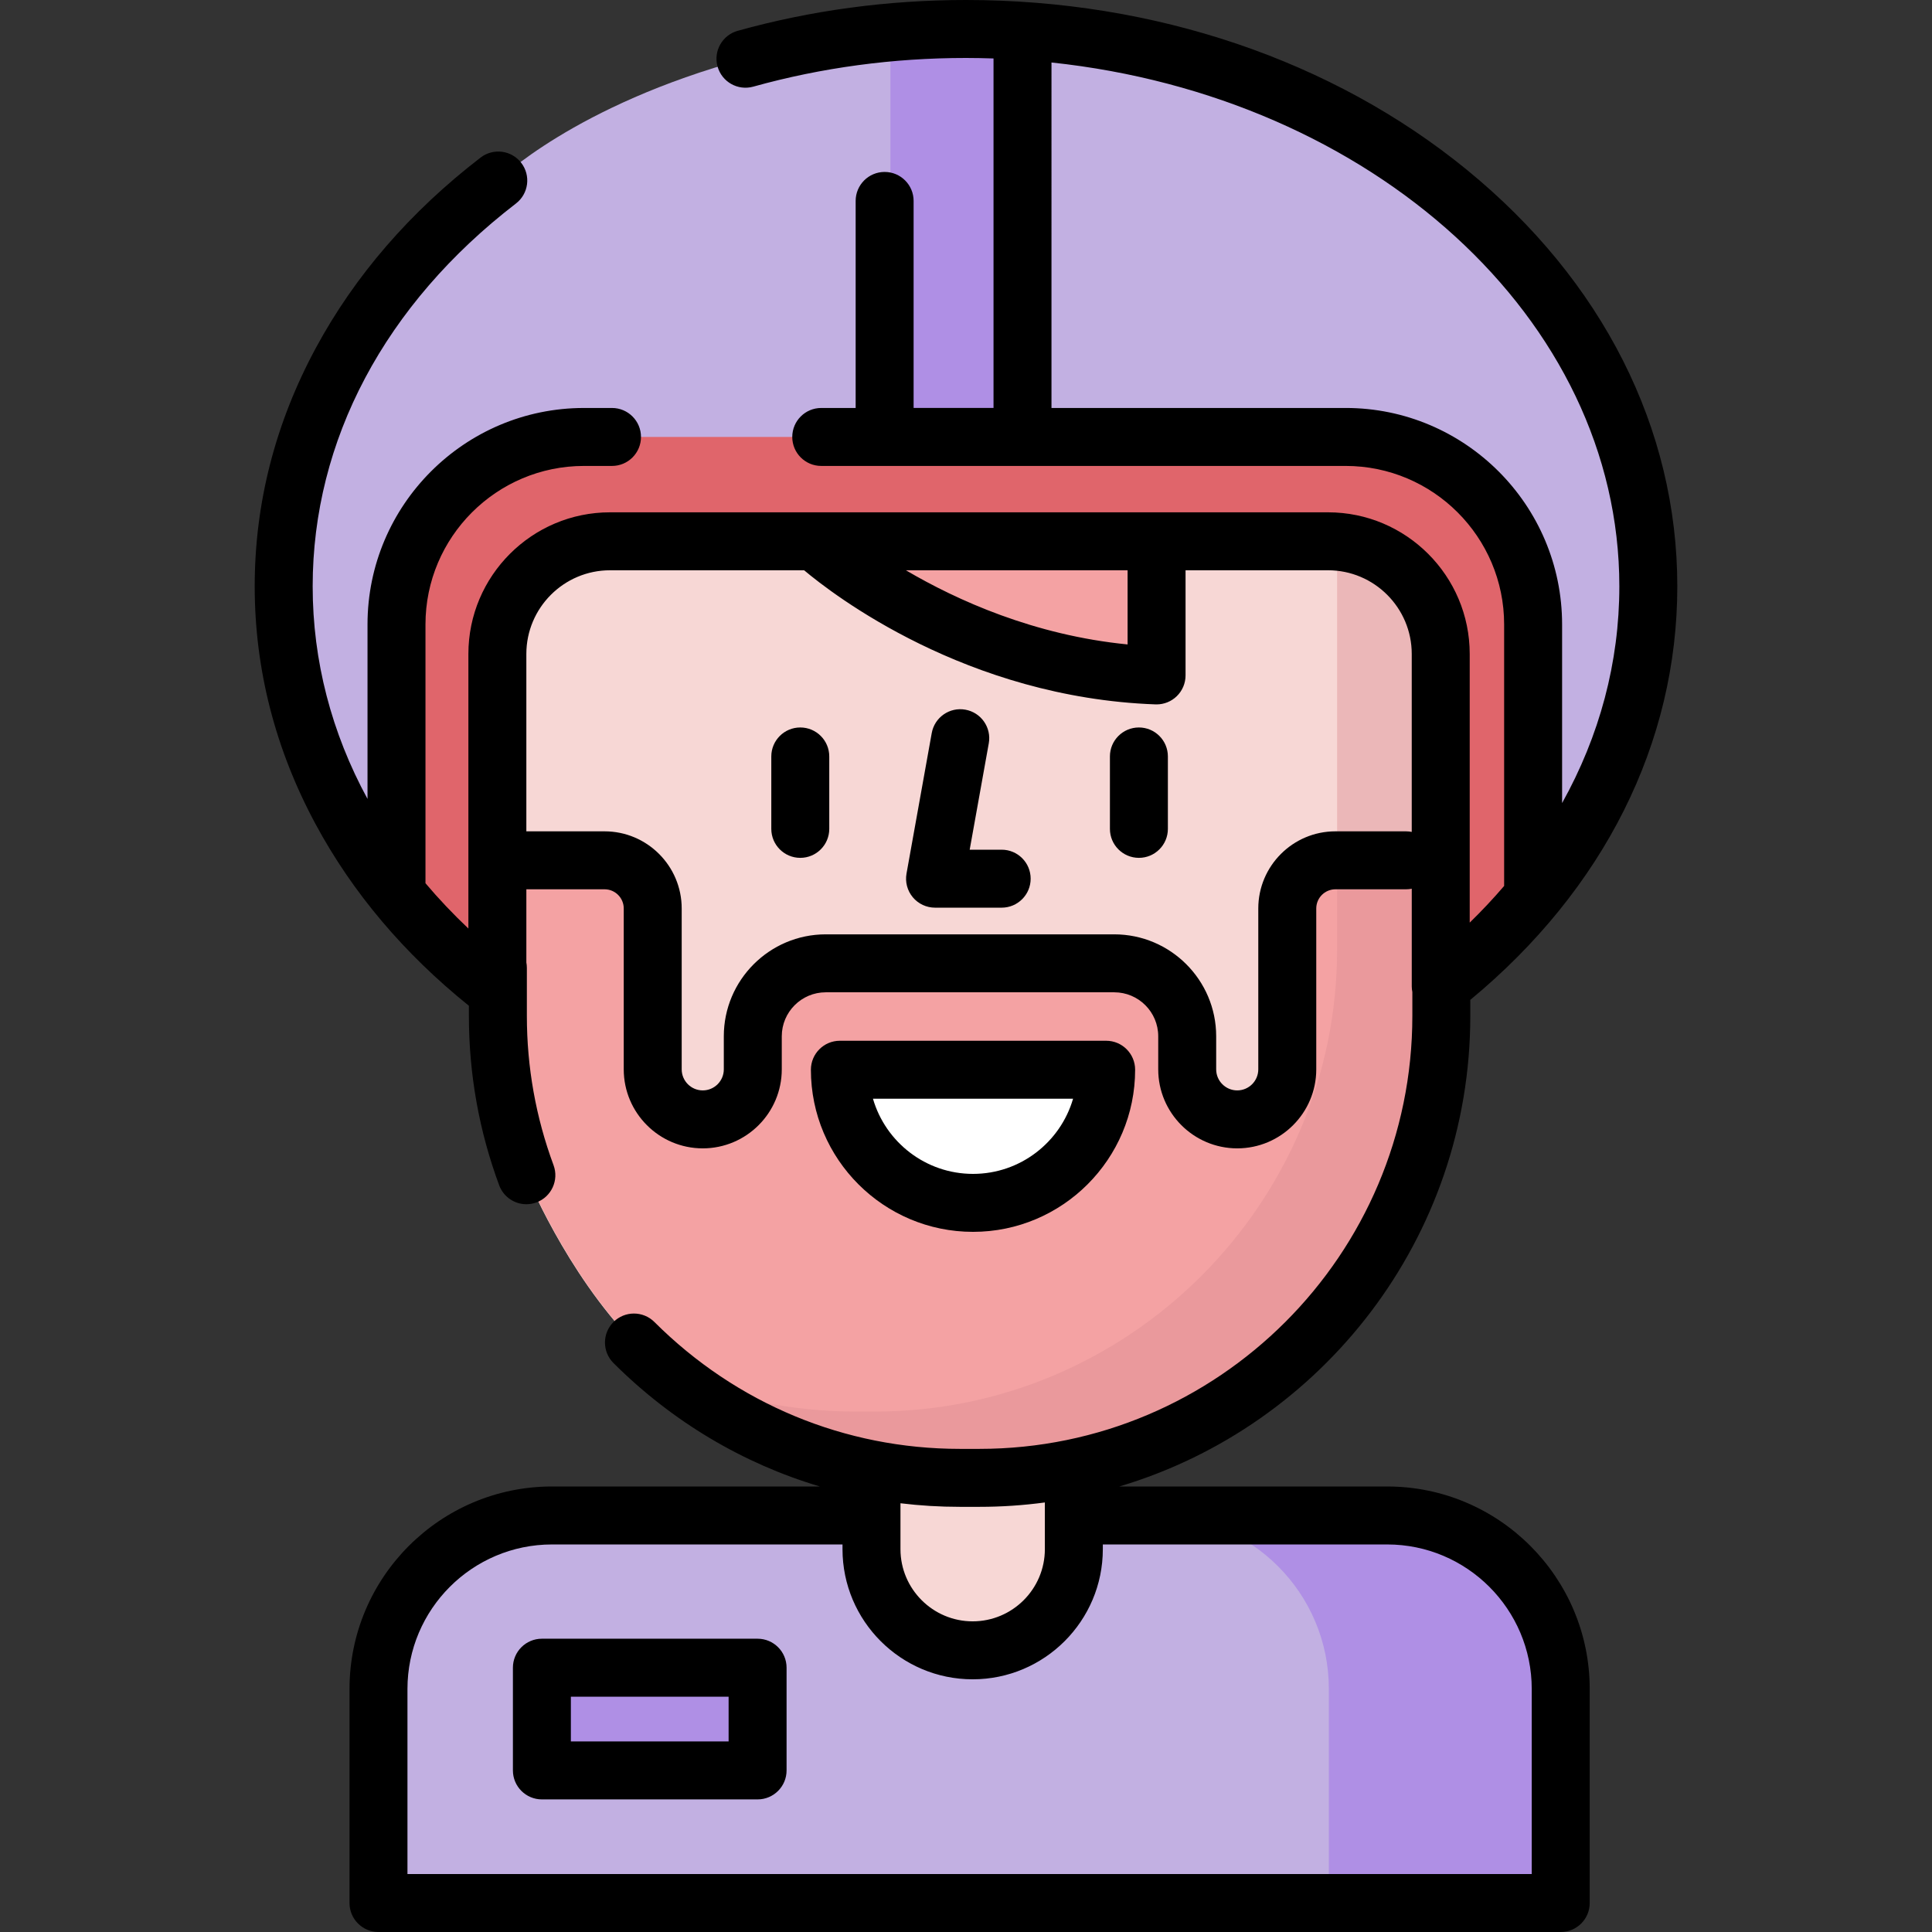 <?xml version="1.0" encoding="iso-8859-1"?>
<!-- Generator: Adobe Illustrator 19.0.0, SVG Export Plug-In . SVG Version: 6.00 Build 0)  -->
<svg xmlns="http://www.w3.org/2000/svg" xmlns:xlink="http://www.w3.org/1999/xlink" version="1.1" id="Layer_1" x="0px" y="0px" viewBox="0 0 511.998 511.998" style="enable-background:new 0 0 511.998 511.998;" xml:space="preserve">
<rect x="0" y="0" width="511.998" height="511.998" fill="#333333" stroke="none"/>
<path style="fill:#C2B0E2;" d="M286.517,401.614h81.102c25.397,0,45.984,20.588,45.984,45.984v56.721H100.3v-56.721  c0-25.397,20.588-45.984,45.984-45.984h81.707H286.517z"/>
<g>
	<path style="fill:#AF8FE5;" d="M367.62,401.614h-61.443c25.397,0,45.984,20.588,45.984,45.984v56.721h61.443v-56.721   C413.604,422.202,393.016,401.614,367.62,401.614z"/>
	<rect x="143.602" y="441.961" style="fill:#AF8FE5;" width="57.164" height="27.221"/>
</g>
<g>
	<path style="fill:#F7D7D5;" d="M284.578,345.639v64.897c0,14.809-12.005,26.814-26.814,26.814l0,0   c-14.809,0-26.814-12.005-26.814-26.814v-64.897H284.578z"/>
	<path style="fill:#F7D7D5;" d="M131.941,90.138V269.23c0,14.819,2.669,29.044,7.548,42.221c0,0,10.342,25.605,28.509,44.333   c21.816,22.49,52.744,35.863,86.359,35.863h5.188c67.329,0,122.416-55.088,122.416-122.416V92.698L131.941,90.138z"/>
</g>
<path style="fill:#F4A2A3;" d="M353.99,227.991c-7.05,0-12.765,5.715-12.765,12.765v42.632c0,7.323-5.936,13.259-13.259,13.259  s-13.259-5.936-13.259-13.259v-8.767c0-10.676-8.654-19.331-19.331-19.331h-76.461c-10.676,0-19.331,8.654-19.331,19.331v8.767  c0,7.323-5.936,13.259-13.259,13.259l0,0c-7.323,0-13.259-5.936-13.259-13.259v-42.632c0-7.05-5.715-12.765-12.765-12.765h-28.27  v41.239c0,14.819,2.669,29.044,7.548,42.221c0,0,10.342,25.605,28.509,44.333c21.816,22.49,52.744,35.863,86.359,35.863h5.188  c67.329,0,122.416-55.088,122.416-122.416v-41.239L353.99,227.991L353.99,227.991z"/>
<path style="fill:#FFFFFF;" d="M293.139,283.49c0,19.486-15.796,35.282-35.282,35.282s-35.282-15.796-35.282-35.282H293.139z"/>
<path style="fill:#F4A2A3;" d="M216.771,141.997c0,0,36.275,32.934,89.733,34.843v-34.774L216.771,141.997z"/>
<path style="opacity:0.43;fill:#DD8E92;enable-background:new    ;" d="M354.347,92.401v159.256  c0,67.329-55.088,122.416-122.416,122.416h-5.188c-16.922,0-33.162-3.392-47.902-9.627c20.887,17.214,47.913,27.2,76.951,27.2h5.188  c67.329,0,122.416-55.088,122.416-122.416V92.698L354.347,92.401z"/>
<path style="fill:#C2B0E2;" d="M197.556,15.565c18.368-4.981,37.991-7.884,58.443-7.884c99.865,0,180.821,66.125,180.821,147.695  c0,41.628-21.092,79.226-55.014,106.073v-88.145c0-16.488-13.367-29.855-29.855-29.855h-190.29  c-16.488,0-29.855,13.367-29.855,29.855v89.412c-34.868-26.924-56.629-65.054-56.629-107.339c0-42.385,21.858-80.599,56.87-107.534  C132.048,47.841,152.15,27.878,197.556,15.565z"/>
<path style="fill:#AF8FE5;" d="M257.535,7.68c-7.3,0-14.493,0.376-21.564,1.078v134.689h36.538V8.188  C267.571,7.858,262.578,7.68,257.535,7.68z"/>
<path style="fill:#E0656B;" d="M356.607,115.795H217.636h-55.45h-7.43c-27.44,0-49.683,22.243-49.683,49.683v71.245  c7.679,9.485,16.654,18.209,26.733,25.992v-89.412c0-16.488,13.367-29.855,29.855-29.855h190.29  c16.488,0,29.855,13.367,29.855,29.855v88.145c9.153-7.244,17.362-15.277,24.484-23.954v-72.016  C406.29,138.039,384.047,115.795,356.607,115.795z"/>
<path d="M300.82,283.49c0-4.242-3.439-7.68-7.68-7.68h-70.564c-4.242,0-7.68,3.439-7.68,7.68c0,23.689,19.273,42.962,42.962,42.962  C281.547,326.452,300.82,307.179,300.82,283.49z M231.343,291.17h53.03c-3.334,11.495-13.959,19.921-26.515,19.921  C245.302,311.091,234.677,302.665,231.343,291.17z"/>
<path d="M212.082,192.786c-4.242,0-7.68,3.439-7.68,7.68v19.193c0,4.242,3.439,7.68,7.68,7.68s7.68-3.439,7.68-7.68v-19.193  C219.763,196.225,216.324,192.786,212.082,192.786z"/>
<path d="M301.82,192.786c-4.242,0-7.68,3.439-7.68,7.68v19.193c0,4.242,3.439,7.68,7.68,7.68c4.242,0,7.68-3.439,7.68-7.68v-19.193  C309.501,196.225,306.062,192.786,301.82,192.786z"/>
<path d="M367.62,393.934h-70.993c53.726-16.004,93.016-65.848,93.016-124.704v-4.251c35.409-29.291,54.859-68.07,54.859-109.604  c0-41.8-19.811-81.003-55.783-110.385C353.198,15.978,306.064,0,255.999,0c-20.713,0-41.069,2.748-60.505,8.167  c-4.086,1.14-6.475,5.375-5.335,9.461c1.14,4.086,5.375,6.473,9.461,5.335c18.092-5.044,37.062-7.603,56.379-7.603  c2.444,0,4.874,0.051,7.294,0.133v92.62h-21.177V53.246c0-4.242-3.439-7.68-7.68-7.68c-4.242,0-7.68,3.439-7.68,7.68v54.87h-9.119  c-4.242,0-7.68,3.439-7.68,7.68c0,4.242,3.439,7.68,7.68,7.68h138.971c23.16,0,42.003,18.843,42.003,42.003v69.306  c-2.853,3.33-5.895,6.572-9.123,9.718v-71.199c0-20.697-16.839-37.536-37.536-37.536h-190.29c-20.696,0-37.535,16.839-37.535,37.536  v72.765c-4.079-3.858-7.87-7.867-11.372-12.008v-68.582c0-23.16,18.843-42.003,42.003-42.003h7.43c4.242,0,7.68-3.439,7.68-7.68  c0-4.242-3.439-7.68-7.68-7.68h-7.43c-31.63,0-57.363,25.733-57.363,57.363v46.241c-9.528-17.499-14.534-36.576-14.534-56.344  c0-38.693,19.132-74.721,53.872-101.447c3.362-2.586,3.991-7.408,1.404-10.771c-2.586-3.362-7.409-3.99-10.771-1.404  c-18.631,14.332-33.312,31.292-43.639,50.41c-10.769,19.935-16.228,41.203-16.228,63.212c0,21.956,5.437,43.177,16.159,63.073  c9.747,18.089,23.403,34.248,40.605,48.087v2.693c0,15.405,2.7,30.508,8.027,44.887c1.148,3.098,4.082,5.015,7.203,5.015  c0.886,0,1.787-0.155,2.667-0.48c3.977-1.474,6.008-5.892,4.535-9.87c-4.692-12.668-7.071-25.975-7.071-39.553v-12.765  c0-0.481-0.05-0.95-0.134-1.407v-19.387h20.725c2.804,0,5.084,2.281,5.084,5.084v42.632c0,11.546,9.394,20.94,20.94,20.94  c11.546,0,20.94-9.394,20.94-20.94v-8.767c0-6.424,5.227-11.65,11.65-11.65h76.462c6.424,0,11.651,5.227,11.651,11.65v8.767  c0,11.546,9.394,20.94,20.94,20.94c11.546,0,20.94-9.394,20.94-20.94v-42.632c0-2.804,2.281-5.084,5.084-5.084h18.706  c0.52,0,1.027-0.053,1.518-0.152v25.928c0,0.496,0.065,0.979,0.156,1.454v6.329c0,63.266-51.471,114.736-114.737,114.736h-5.187  c-30.465,0-59.208-11.939-80.935-33.62c-3.003-2.996-7.866-2.992-10.861,0.012c-2.996,3.003-2.99,7.866,0.012,10.861  c15.554,15.52,34.288,26.629,54.686,32.713h-70.976c-29.591,0-53.664,24.073-53.664,53.664v56.721c0,4.242,3.439,7.68,7.68,7.68  h313.304c4.242,0,7.68-3.439,7.68-7.68v-56.721C421.284,418.007,397.211,393.934,367.62,393.934z M356.607,108.114h-77.953V16.56  c84.804,9.002,150.486,67.82,150.486,138.816c0,20.154-5.233,39.628-15.169,57.446v-47.343  C413.97,133.848,388.237,108.114,356.607,108.114z M298.823,151.129v19.654c-24.729-2.437-45.167-11.673-58.748-19.654H298.823z   M372.608,220.311h-18.706c-11.274,0-20.445,9.171-20.445,20.445v42.632c0,3.076-2.503,5.579-5.579,5.579  c-3.076,0-5.579-2.503-5.579-5.579v-8.767c0-14.894-12.118-27.01-27.011-27.01h-76.462c-14.894,0-27.01,12.118-27.01,27.01v8.767  c0,3.076-2.503,5.579-5.579,5.579c-3.076,0-5.579-2.503-5.579-5.579v-42.632c0-11.274-9.171-20.445-20.445-20.445h-20.725v-47.008  c0-12.227,9.948-22.175,22.174-22.175h51.44c7.609,6.397,42.962,33.748,93.127,35.54c0.091,0.003,0.183,0.005,0.274,0.005  c1.986,0,3.899-0.769,5.333-2.154c1.5-1.447,2.347-3.442,2.347-5.527v-27.863h37.767c12.227,0,22.175,9.948,22.175,22.175v47.16  C373.635,220.364,373.128,220.311,372.608,220.311z M259.545,399.326c5.883,0,11.674-0.4,17.353-1.16v12.372  c0,10.55-8.583,19.133-19.133,19.133c-10.551,0-19.133-8.583-19.133-19.133v-12.159c5.182,0.627,10.431,0.947,15.726,0.947H259.545z   M405.923,496.639H107.98v-49.041c0-21.121,17.183-38.304,38.304-38.304h76.987v1.243c0,19.02,15.473,34.494,34.494,34.494  s34.494-15.473,34.494-34.494v-1.243h75.361c21.121,0,38.304,17.183,38.304,38.304L405.923,496.639L405.923,496.639z"/>
<path d="M265.455,225.178h-8.478l5.06-28.192c0.75-4.175-2.028-8.168-6.203-8.916c-4.175-0.751-8.167,2.027-8.916,6.203  l-6.682,37.229c-0.402,2.239,0.209,4.541,1.668,6.285c1.459,1.745,3.617,2.753,5.891,2.753h17.66c4.242,0,7.68-3.439,7.68-7.68  S269.698,225.178,265.455,225.178z"/>
<path d="M200.77,434.276h-57.164c-4.242,0-7.68,3.439-7.68,7.68v27.221c0,4.242,3.439,7.68,7.68,7.68h57.164  c4.242,0,7.68-3.439,7.68-7.68v-27.221C208.45,437.715,205.012,434.276,200.77,434.276z M193.089,461.497h-41.803v-11.861h41.803  V461.497z"/>
<g>
</g>
<g>
</g>
<g>
</g>
<g>
</g>
<g>
</g>
<g>
</g>
<g>
</g>
<g>
</g>
<g>
</g>
<g>
</g>
<g>
</g>
<g>
</g>
<g>
</g>
<g>
</g>
<g>
</g>
</svg>
